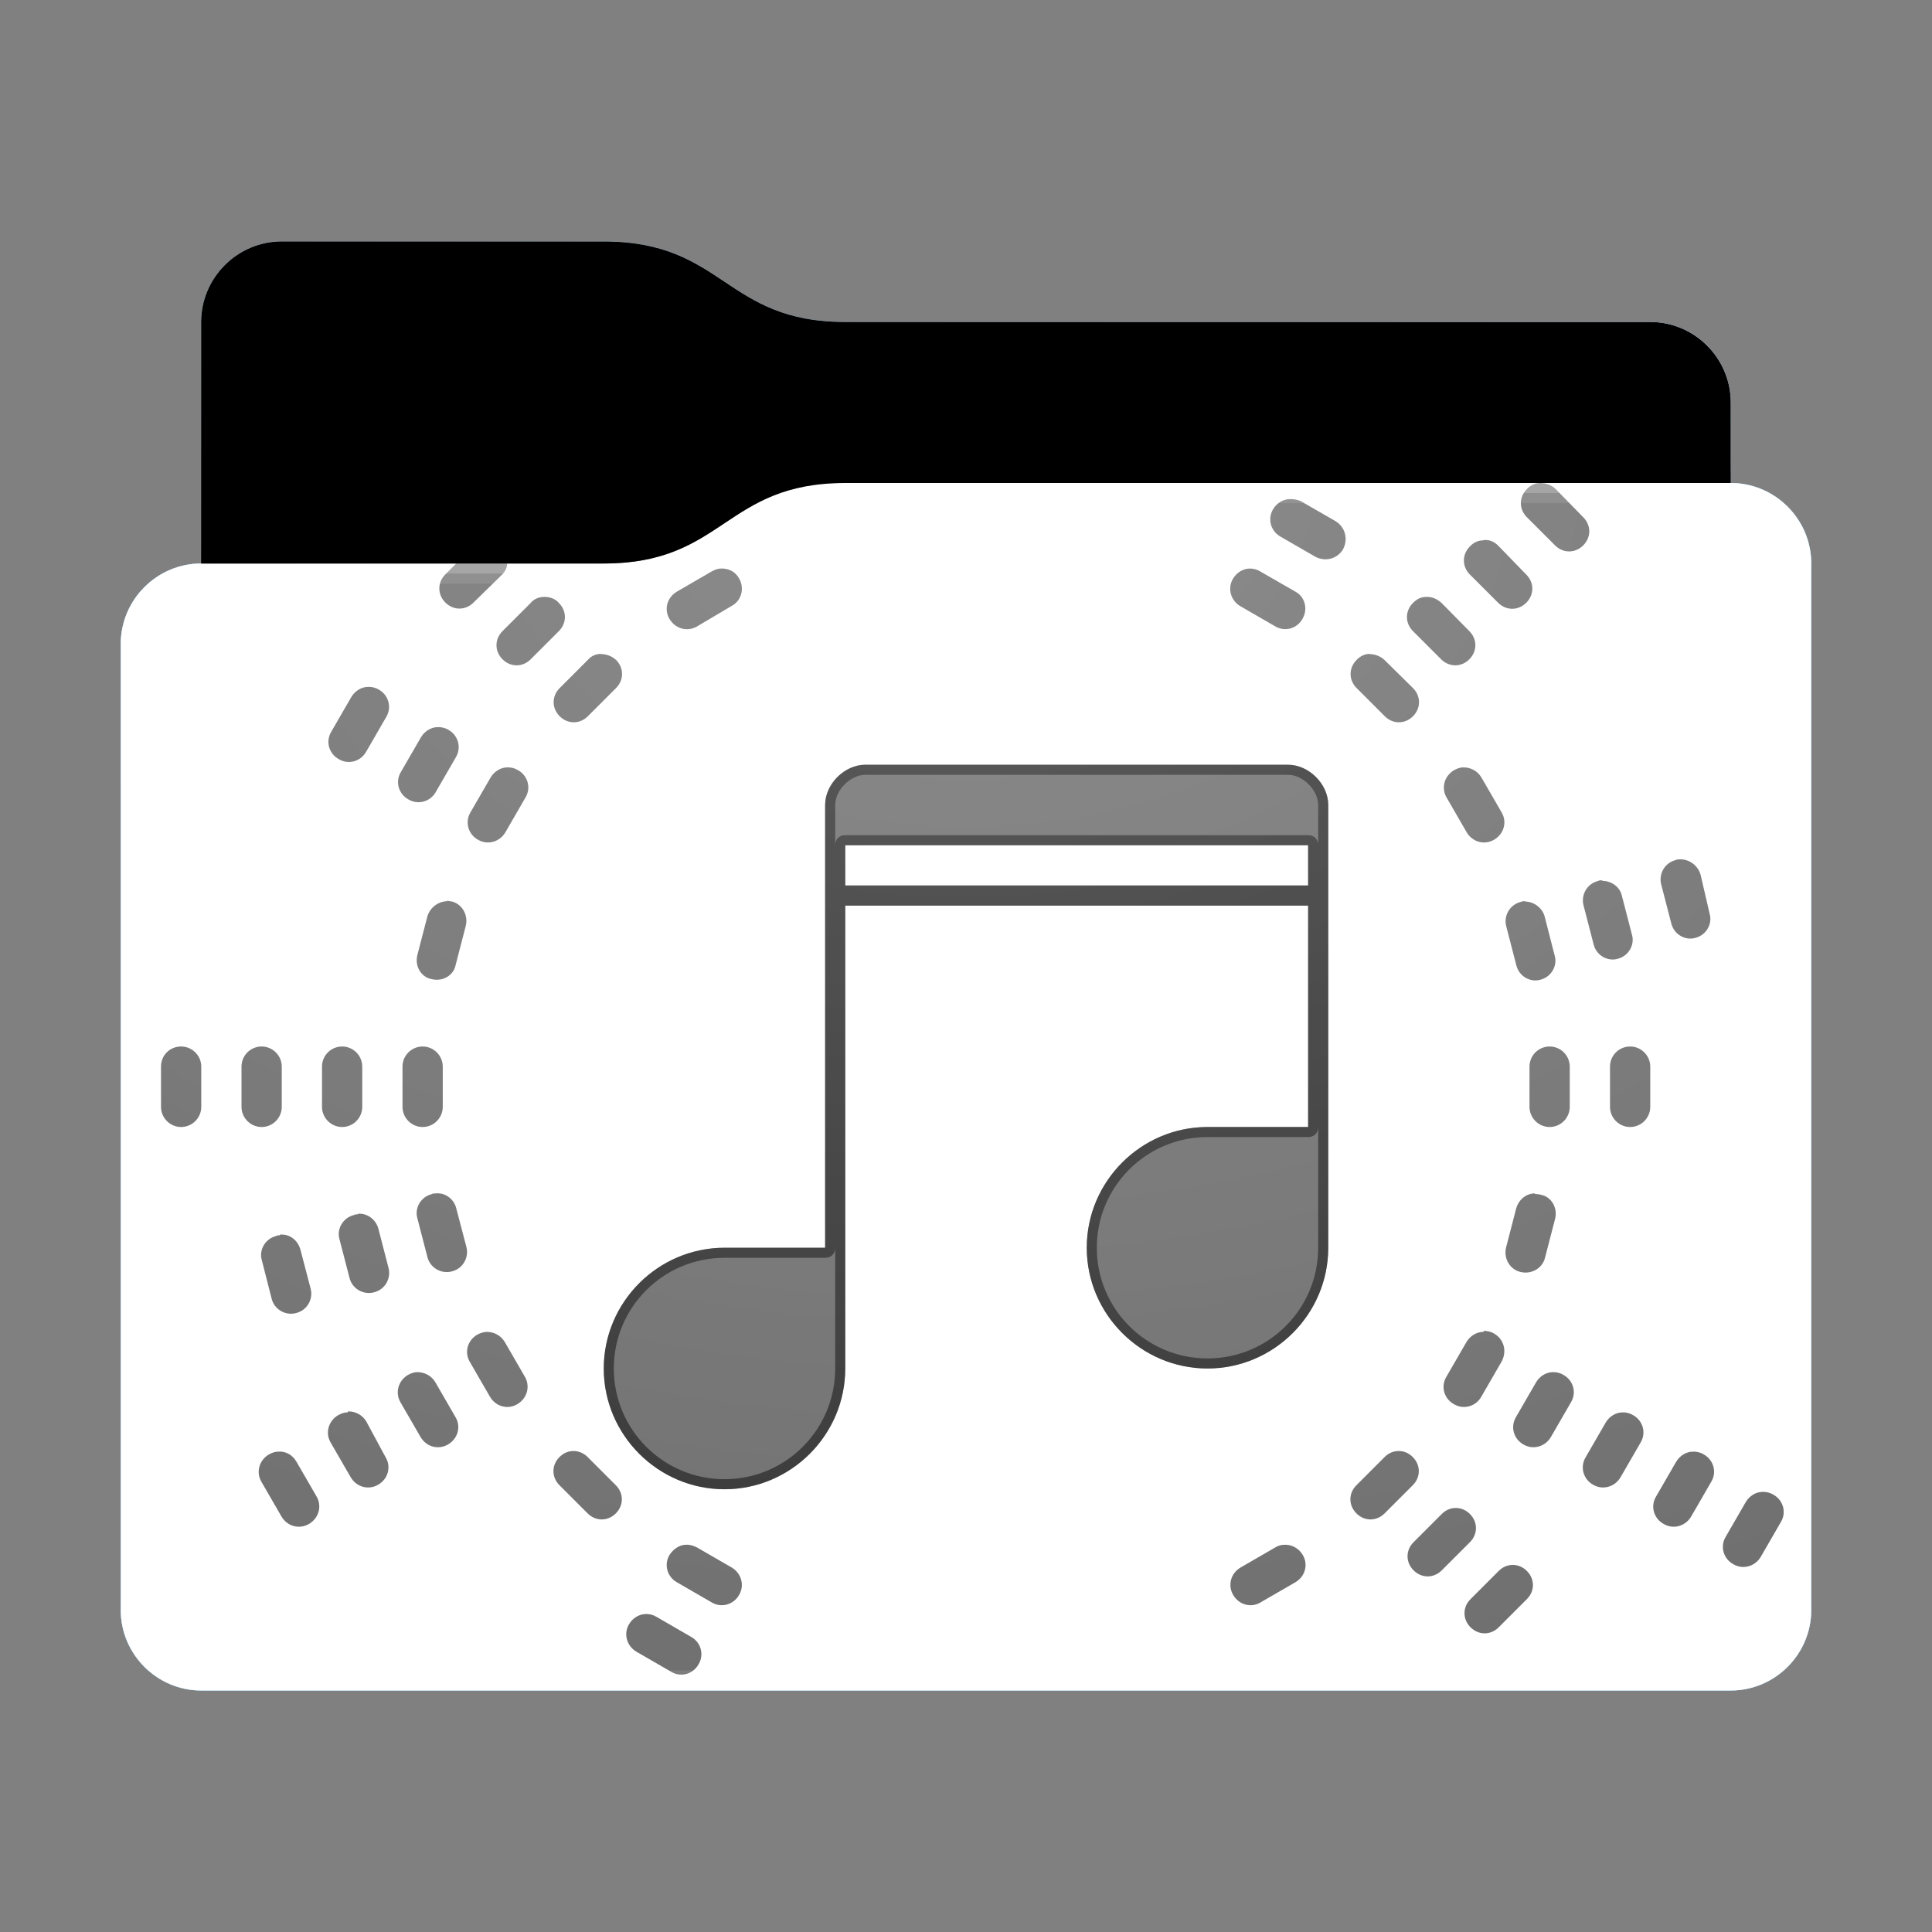 <svg height="96" version="1.1" width="96" xmlns="http://www.w3.org/2000/svg" xmlns:svg="http://www.w3.org/2000/svg" xmlns:xlink="http://www.w3.org/1999/xlink">
<rect width="100%" height="100%" fill="#808080" stroke="none"/>
<defs id="primary-definitions">
<style id="current-color-scheme" type="text/css">
      .ColorScheme-Text           { color:#fff; }
      .ColorScheme-Background     { color:#111; }
      .ColorScheme-Highlight      { color:#3daefd; }
      .ColorScheme-ViewBackground { color:#000; }
      .ColorScheme-PositiveText   { color:#27ae60; }
      .ColorScheme-NeutralText    { color:#f67400; }
      .ColorScheme-NegativeText   { color:#da4453; }
    </style>
<style id="extended-color-scheme" type="text/css">
      .ExScheme-Black     { color:#3e3e3e; }
      .ExScheme-White     { color:#fcfcfc; }
      .ExScheme-Grey-1    { color:#cfd5d5; }
      .ExScheme-Grey-2    { color:#909c9c; }
      .ExScheme-Grey-3    { color:#536161; }
      .ExScheme-Red-1     { color:#ffafa5; }
      .ExScheme-Red-2     { color:#bf4231; }
      .ExScheme-Red-3     { color:#4d2f2b; }
      .ExScheme-Green-1   { color:#abf9c7; }
      .ExScheme-Green-2   { color:#3bb566; }
      .ExScheme-Green-3   { color:#377d50; }
      .ExScheme-Blue-1    { color:#abdaf9; }
      .ExScheme-Blue-2    { color:#3daefd; }
      .ExScheme-Blue-3    { color:#2b3c4d; }
      .ExScheme-Yellow-1  { color:#faffa5; }
      .ExScheme-Yellow-2  { color:#cac726; }
      .ExScheme-Yellow-3  { color:#4b4d2b; }
      .ExScheme-Orange-1  { color:#ffdaa5; }
      .ExScheme-Orange-2  { color:#ff9701; }
      .ExScheme-Orange-3  { color:#4d372b; }
      .ExScheme-Brown-1   { color:#e9d6bb; }
      .ExScheme-Brown-2   { color:#997657; }
      .ExScheme-Brown-3   { color:#433a35; }
      .ExScheme-Purple-1  { color:#e2abf9; }
      .ExScheme-Purple-2  { color:#b401ff; }
      .ExScheme-Purple-3  { color:#432b4d; }
      .ExScheme-Cyan-1    { color:#b2f2e6; }
      .ExScheme-Cyan-2    { color:#31bfa6; }
      .ExScheme-Cyan-3    { color:#2b4d47; }
      .ExScheme-Magenta-1 { color:#f8a6d8; }
      .ExScheme-Magenta-2 { color:#f00091; }
      .ExScheme-Magenta-3 { color:#770048; }
    </style>
<linearGradient id="utF">
<stop offset="0"/>
<stop offset="1" stop-opacity="0"/>
</linearGradient>
<linearGradient id="utG">
<stop offset="0" stop-color="#fff"/>
<stop offset="1" stop-color="#fff" stop-opacity="0"/>
</linearGradient>
<style class="toggle-enable-crease" type="text/css">
        .folder-crease { display: none; }
    </style><style class="toggle-manilla-folders" type="text/css">
        .folder-manilla { display: none; }
    </style><radialGradient cx=".5" cy="0" id="utH" r="1" xlink:href="#utG"/><linearGradient id="utI" xlink:href="#utF" y1="1" y2=".5"/><path d="m 14,12 c -2.2,0 -4,1.8 -4,4 v 4 8 c -2.2,0 -4,1.8 -4,4 v 48 c 0,2.2 1.8,4 4,4 h 76 c 2.2,0 4,-1.8 4,-4 V 50 32 28 c 0,-2.2 -1.8,-4 -4,-4 v -4 c 0,-2.2 -1.8,-4 -4,-4 H 42 c -6,0 -6,-4 -12,-4 z" id="utJ"></path><path d="m 14,12 c -2.2,0 -4,1.8 -4,4 v 4 8 h 20 c 6,0 6,-4 12,-4 h 44 v -4 c 0,-2.2 -1.8,-4 -4,-4 H 42 c -6,0 -6,-4 -12,-4 z" id="utK"></path></defs>
<g id="content" transform="translate(0,0)"><use class="folder-manilla ExScheme-Brown-1" fill="currentColor" href="#utJ"></use><use class="toggle-manilla-folders ColorScheme-Highlight" fill="currentColor" href="#utJ" id="primary-color"></use><use class="ColorScheme-Text" fill="currentColor" href="#utJ" opacity=".1"></use><g id="panorama" transform="translate(6,24)"><path class="ColorScheme-Background" d="m 37,14 c -1.04,0 -2,.96 -2,2 v 22 h -5 c -3.3,0 -6,2.7 -6,6 0,3.3 2.7,6 6,6 3.3,0 6,-2.7 6,-6 V 21 h 23 v 11 h -5 c -3.3,0 -6,2.7 -6,6 0,3.3 2.7,6 6,6 3.3,0 6,-2.7 6,-6 V 16 c 0,-1.04 -.96,-2 -2,-2 z m -1,4 h 23 v 2 H 36 Z" fill="currentColor" opacity=".6" stop-color="#000000"/><path class="ColorScheme-Background" d="m 37,14 c -1.04,0 -2,.96 -2,2 v 22 h -5 c -3.3,0 -6,2.7 -6,6 0,3.3 2.7,6 6,6 3.3,0 6,-2.7 6,-6 V 21 h 23 v 11 h -5 c -3.3,0 -6,2.7 -6,6 0,3.3 2.7,6 6,6 3.3,0 6,-2.7 6,-6 V 16 c 0,-1.04 -.96,-2 -2,-2 z m 0,0.5 h 21 c .74,0 1.5,.76 1.5,1.5 v 2 C 59.5,17.7 59.3,17.5 59,17.5 H 36 c -.3,2.8e-5 -.5,.2 -0.5,0.5 v -2 c 0,-.74 .76,-1.5 1.5,-1.5 z M 36,18 h 23 v 2 H 36 Z m 23.5,14 v 6 c 0,3.04 -2.46,5.5 -5.5,5.5 -3.04,0 -5.5,-2.46 -5.5,-5.5 0,-3.04 2.46,-5.5 5.5,-5.5 h 5 c .3,-2.8e-5 .5,-.2 0.5,-0.5 z m -24,6 v 6 c 0,3.04 -2.46,5.5 -5.5,5.5 -3.04,0 -5.5,-2.46 -5.5,-5.5 0,-3.04 2.46,-5.5 5.5,-5.5 h 5 c .3,-2.8e-5 .5,-.2 0.5,-0.5 z" fill="currentColor" opacity=".6"/><path class="ColorScheme-Background" d="m 70.53,0 c -.24,0 -.47,.1 -.66,.3 -.4,.4 -.4,1 0,1.4 l 1.4,1.4 c .4,.4 1,.4 1.4,0 .4,-.4 .4,-1 0,-1.4 L 71.3,.3 C 71.1,.1 70.8,-0 70.53,0 Z M 58.1,.8 c -.34,0 -.66,.2 -.84,.5 -.3,.5 -.1,1.1 .36,1.36 l 1.73,1 C 59.85,3.93 60.45,3.77 60.73,3.3 61,2.8 60.85,2.2 60.37,1.9 L 58.63,.9 C 58.47,.83 58.3,.8 58.1,.8 Z m 9.6,2.05 c -.24,0 -.47,.1 -.66,.3 -.4,.4 -.4,1 0,1.4 l 1.4,1.4 c .4,.4 1,.4 1.4,0 .4,-.4 .4,-1 0,-1.4 L 68.46,3.13 C 68.25,2.9 67.97,2.8 67.7,2.84 Z m -41.3,.9 c -.07,0 -.13,.03 -.2,.05 .07,-0 .13,-.03 .2,-.05 z M 16.67,4 16.13,4.54 c -.4,.4 -.4,1 0,1.4 .4,.4 1,.4 1.4,0 L 18.96,4.54 C 19.1,4.4 19.2,4.2 19.2,4 Z m 13.17,.25 c -.16,0 -.3,.05 -.47,.14 L 27.63,5.4 c -.5,.3 -.64,.9 -.36,1.36 .3,.5 .9,.64 1.36,.37 L 30.37,6.1 C 30.85,5.84 31,5.23 30.73,4.75 30.54,4.4 30.2,4.24 29.84,4.25 Z m 26.27,0 c -.34,0 -.66,.2 -.84,.5 -.3,.5 -.1,1.1 .36,1.37 l 1.73,1 c .5,.3 1.1,.1 1.36,-.37 C 59,6.27 58.85,5.66 58.37,5.4 L 56.63,4.4 C 56.47,4.3 56.3,4.25 56.1,4.25 Z M 21.03,5.66 c -.24,0 -.5,.1 -.66,.3 l -1.4,1.4 c -.4,.4 -.4,1 0,1.4 .4,.4 1,.4 1.4,0 l 1.4,-1.4 c .4,-.4 .4,-1 0,-1.4 C 21.6,5.75 21.3,5.65 21.03,5.66 Z m 43.84,0 c -.24,0 -.47,.1 -.66,.3 -.4,.4 -.4,1 0,1.4 l 1.4,1.4 c .4,.4 1,.4 1.4,0 .4,-.4 .4,-1 0,-1.4 L 65.63,5.96 C 65.4,5.75 65.14,5.65 64.87,5.66 Z m -41,2.83 c -.24,0 -.5,.1 -.66,.3 l -1.4,1.4 c -.4,.4 -.4,1 0,1.4 .4,.4 1,.4 1.4,0 l 1.4,-1.4 c .4,-.4 .4,-1 0,-1.4 C 24.4,8.6 24.13,8.5 23.86,8.5 Z m 38.2,0 c -.24,0 -.47,.1 -.66,.3 -.4,.4 -.4,1 0,1.4 l 1.4,1.4 c .4,.4 1,.4 1.4,0 .4,-.4 .4,-1 0,-1.4 L 62.8,8.8 C 62.6,8.6 62.3,8.5 62.04,8.5 Z M 12.3,10.13 c -.34,0 -.66,.2 -.84,.5 l -1,1.73 c -.3,.5 -.1,1.1 .37,1.36 .5,.3 1.1,.1 1.36,-.36 l 1,-1.73 c .3,-.5 .1,-1.1 -.36,-1.36 -.16,-.1 -.35,-.14 -.5,-.14 z m 3.46,2 c -.34,0 -.66,.2 -.84,.5 l -1,1.73 c -.3,.5 -.1,1.1 .37,1.36 .5,.3 1.1,.1 1.36,-.36 l 1,-1.73 c .3,-.5 .1,-1.1 -.36,-1.36 -.16,-.1 -.35,-.14 -.5,-.14 z m 3.46,2 c -.34,0 -.66,.2 -.84,.5 l -1,1.73 c -.3,.5 -.1,1.1 .36,1.36 .5,.3 1.1,.1 1.37,-.36 l 1,-1.73 c .3,-.5 .1,-1.1 -.37,-1.36 -.16,-.1 -.34,-.14 -.5,-.14 z m 47.5,0 c -.16,0 -.3,.05 -.47,.14 -.5,.3 -.64,.9 -.37,1.36 l 1,1.73 c .3,.5 .9,.64 1.37,.36 .5,-.3 .64,-.9 .36,-1.36 l -1,-1.73 c -.2,-.33 -.54,-.5 -.9,-.5 z M 77.5,18.7 c -.1,9.16e-4 -.17,0 -.25,.04 -.54,.14 -.85,.7 -.7,1.23 l .5,1.93 c .14,.54 .7,.85 1.2,.7 .54,-.14 .85,-.7 .7,-1.2 L 78.5,19.46 C 78.36,19 77.95,18.7 77.5,18.7 Z m -3.86,1.04 c -.1,9.15e-4 -.17,0 -.25,.04 -.54,.14 -.85,.7 -.7,1.23 l .5,1.93 c .14,.54 .7,.85 1.2,.7 .54,-.14 .85,-.7 .7,-1.2 l -.5,-1.93 c -.1,-.45 -.53,-.75 -1,-.74 z m -57.4,1.04 c -.45,-0 -.86,.3 -1,.74 l -.5,1.93 c -.14,.54 .17,1.1 .7,1.2 .54,.14 1.1,-.17 1.2,-.7 l .5,-1.93 c .14,-.54 -.17,-1.1 -.7,-1.23 -.1,-0 -.17,-.03 -.25,-.04 z m 53.56,0 c -.1,9.16e-4 -.17,0 -.25,.04 -.54,.14 -.85,.7 -.7,1.23 l .5,1.93 c .14,.54 .7,.85 1.2,.7 .54,-.14 .85,-.7 .7,-1.2 L 70.75,21.53 C 70.63,21.1 70.2,20.8 69.8,20.8 Z M 2.95,28 C 2.4,28.03 2,28.46 2,29 v 2 c 0,.55 .45,1 1,1 .55,0 1,-.45 1,-1 v -2 c 0,-.55 -.45,-1 -1,-1 -0,0 -.03,-8.6e-4 -.05,0 z m 4,0 c -.53,.03 -.95,.46 -.95,1 v 2 c 0,.55 .45,1 1,1 .55,0 1,-.45 1,-1 v -2 c 0,-.55 -.45,-1 -1,-1 -0,0 -.03,-8.6e-4 -.05,0 z m 4,0 c -.53,.03 -.95,.46 -.95,1 v 2 c 0,.55 .45,1 1,1 .55,0 1,-.45 1,-1 v -2 c 0,-.55 -.45,-1 -1,-1 -0,0 -.03,-8.6e-4 -.05,0 z m 4,0 c -.53,.03 -.95,.46 -.95,1 v 2 c 0,.55 .45,1 1,1 .55,0 1,-.45 1,-1 v -2 c 0,-.55 -.45,-1 -1,-1 -0,0 -.03,-8.6e-4 -.05,0 z m 56,0 c -.53,.03 -.95,.46 -.95,1 v 2 c 0,.55 .45,1 1,1 .55,0 1,-.45 1,-1 v -2 c 0,-.55 -.45,-1 -1,-1 -0,0 -.03,-8.6e-4 -.05,0 z m 4,0 c -.53,.03 -.95,.46 -.95,1 v 2 c 0,.55 .45,1 1,1 .55,0 1,-.45 1,-1 v -2 c 0,-.55 -.45,-1 -1,-1 -0,0 -.03,-8.6e-4 -.05,0 z M 15.64,35.3 c -.07,0 -.13,0 -.2,.04 -.54,.14 -.85,.7 -.7,1.2 l .5,1.93 c .14,.54 .7,.85 1.23,.7 .54,-.14 .85,-.7 .7,-1.23 L 16.66,36 C 16.53,35.55 16.1,35.25 15.64,35.3 Z m 54.63,0 c -.43,0 -.8,.3 -.93,.74 l -.5,1.93 c -.14,.54 .17,1.1 .7,1.23 .54,.14 1.1,-.17 1.23,-.7 l .5,-1.93 c .14,-.54 -.17,-1.1 -.7,-1.2 -.1,-.03 -.2,-.04 -.3,-.04 z m -58.5,1.04 c -.07,0 -.13,0 -.2,.04 -.54,.14 -.85,.7 -.7,1.2 l .5,1.93 c .14,.54 .7,.85 1.23,.7 .54,-.14 .85,-.7 .7,-1.23 l -.5,-1.93 c -.13,-.47 -.56,-.77 -1,-.74 z m -3.86,1.04 c -.07,0 -.13,0 -.2,.04 -.54,.14 -.85,.7 -.7,1.2 L 7.5,40.54 c .14,.54 .7,.85 1.23,.7 .54,-.14 .85,-.7 .7,-1.23 L 8.93,38.1 C 8.8,37.63 8.4,37.3 7.9,37.35 Z m 10.3,4.8 c -.16,0 -.33,.05 -.5,.14 -.5,.3 -.64,.9 -.36,1.36 l 1,1.73 c .3,.5 .9,.64 1.36,.36 .5,-.3 .64,-.9 .37,-1.36 l -1,-1.73 c -.2,-.33 -.54,-.5 -.9,-.5 z m 49.5,0 c -.34,0 -.66,.2 -.84,.5 l -1,1.73 c -.3,.5 -.1,1.1 .37,1.36 .5,.3 1.1,.1 1.36,-.36 l 1,-1.73 C 68.9,43.15 68.73,42.55 68.25,42.27 68.1,42.17 67.9,42.13 67.73,42.13 Z m -52.97,2 c -.16,0 -.3,.05 -.47,.14 -.5,.3 -.64,.9 -.37,1.36 l 1,1.73 c .3,.5 .9,.64 1.37,.36 .5,-.3 .64,-.9 .36,-1.36 l -1,-1.73 c -.2,-.33 -.54,-.5 -.9,-.5 z m 56.43,0 c -.34,0 -.66,.2 -.84,.5 l -1,1.73 c -.3,.5 -.1,1.1 .36,1.36 .5,.3 1.1,.1 1.37,-.36 l 1,-1.73 c .3,-.5 .1,-1.1 -.37,-1.36 -.16,-.1 -.34,-.14 -.5,-.14 z m -59.9,2 c -.16,0 -.3,.05 -.47,.14 -.5,.3 -.64,.9 -.37,1.36 l 1,1.73 c .3,.5 .9,.64 1.37,.36 .5,-.3 .64,-.9 .36,-1.36 L 12.2,46.63 c -.2,-.33 -.54,-.5 -.9,-.5 z m 63.36,0 c -.34,0 -.66,.2 -.84,.5 l -1,1.73 c -.3,.5 -.1,1.1 .36,1.36 .5,.3 1.1,.1 1.37,-.36 l 1,-1.73 c .3,-.5 .1,-1.1 -.37,-1.36 -.16,-.1 -.34,-.14 -.5,-.14 z M 22.5,48.1 c -.26,0 -.5,.1 -.7,.3 -.4,.4 -.4,1 0,1.4 l 1.4,1.4 c .4,.4 1,.4 1.4,0 .4,-.4 .4,-1 0,-1.4 L 23.2,48.4 C 23,48.2 22.75,48.1 22.5,48.1 Z m 41,0 c -.26,0 -.5,.1 -.7,.3 l -1.4,1.4 c -.4,.4 -.4,1 0,1.4 .4,.4 1,.4 1.4,0 l 1.4,-1.4 c .4,-.4 .4,-1 0,-1.4 C 64,48.2 63.76,48.1 63.5,48.1 Z M 7.83,48.13 c -.16,0 -.3,.05 -.47,.14 -.5,.3 -.64,.9 -.37,1.36 l 1,1.73 c .3,.5 .9,.64 1.37,.36 .5,-.3 .64,-.9 .37,-1.36 L 8.73,48.63 C 8.54,48.3 8.2,48.1 7.83,48.13 Z m 70.3,0 c -.34,0 -.66,.2 -.84,.5 l -1,1.73 c -.3,.5 -.1,1.1 .37,1.36 .5,.3 1.1,.1 1.37,-.36 l 1,-1.73 c .3,-.5 .1,-1.1 -.37,-1.36 -.16,-.1 -.35,-.14 -.5,-.14 z m 3.46,2 c -.34,0 -.66,.2 -.84,.5 l -1,1.73 c -.3,.5 -.1,1.1 .37,1.36 .5,.3 1.1,.1 1.37,-.36 l 1,-1.73 c .3,-.5 .1,-1.1 -.37,-1.36 -.16,-.1 -.35,-.14 -.5,-.14 z m -15.25,.8 c -.26,0 -.5,.1 -.7,.3 l -1.4,1.4 c -.4,.4 -.4,1 0,1.4 .4,.4 1,.4 1.4,0 l 1.4,-1.4 c .4,-.4 .4,-1 0,-1.4 -.2,-.2 -.45,-.3 -.7,-.3 z m -38.27,1.83 c -.3,0 -.6,.2 -.8,.5 -.3,.5 -.1,1.1 .36,1.36 l 1.73,1 c .5,.3 1.1,.1 1.36,-.36 .3,-.5 .1,-1.1 -.36,-1.37 l -1.73,-1 c -.2,-.1 -.4,-.15 -.57,-.13 z m 29.73,0 c -.15,0 -.3,.05 -.43,.13 l -1.73,1 c -.5,.3 -.64,.9 -.36,1.37 .3,.5 .9,.64 1.36,.36 l 1.73,-1 c .5,-.3 .64,-.9 .36,-1.36 -.2,-.34 -.57,-.53 -.94,-.5 z m 11.37,1 c -.26,0 -.5,.1 -.7,.3 l -1.4,1.4 c -.4,.4 -.4,1 0,1.4 .4,.4 1,.4 1.4,0 l 1.4,-1.4 c .4,-.4 .4,-1 0,-1.4 -.2,-.2 -.45,-.3 -.7,-.3 z M 26.1,56.2 c -.34,0 -.66,.2 -.84,.5 -.3,.5 -.1,1.1 .36,1.37 l 1.73,1 c .5,.3 1.1,.1 1.36,-.37 .3,-.5 .1,-1.1 -.36,-1.36 l -1.73,-1 c -.16,-.1 -.34,-.14 -.5,-.14 z" fill="currentColor" opacity=".6" stop-color="#000000"/></g><use href="#utK" opacity=".4"></use><use class="toggle-flat-design" fill="url(#utI)" href="#utK" opacity=".2"></use><path class="toggle-flat-design" d="m 42,24 c -6,0 -6,4 -12,4 H 10 c -2.2,0 -4,1.8 -4,4 v 48 c 0,2.2 1.8,4 4,4 h 76 c 2.2,0 4,-1.8 4,-4 V 50 32 28 c 0,-2.2 -1.8,-4 -4,-4 z" fill="url(#utH)" opacity=".2"/><path class="folder-crease " d="m 6,66 v 3 L 9,69 c .83,0 1.5,-.67 1.5,-1.5 C 10.5,66.67 9.83,66 9,66 Z M 87,66 c -.83,0 -1.5,.67 -1.5,1.5 0,.83 .67,1.5 1.5,1.5 l 3,-10e-7 v -3 z" opacity=".4"/><path class="ColorScheme-Text" d="m 6,79 v 1 c 0,2.2 1.8,4 4,4 h 76 c 2.2,0 4,-1.8 4,-4 v -1 c 0,2.2 -1.8,4 -4,4 H 10 C 7.8,83 6,81.2 6,79 Z" fill="currentColor" opacity=".1"/><path class="ColorScheme-Text" d="M 6,79.5 V 80 c 0,2.2 1.8,4 4,4 h 76 c 2.2,0 4,-1.8 4,-4 v -0.5 c 0,2.2 -1.8,4 -4,4 H 10 c -2.2,0 -4,-1.8 -4,-4 z" fill="currentColor" opacity=".2"/><path d="m 42,24 c -6,0 -6,4 -12,4 H 10 c -2.2,0 -4,1.8 -4,4 v 1 c 0,-2.2 1.8,-4 4,-4 h 20 c 6,0 6,-4 12,-4 h 44 c 2.2,0 4,1.8 4,4 v -1 c 0,-2.2 -1.8,-4 -4,-4 z" fill="#fff" opacity=".1"/><path d="m 42,24 c -6,0 -6,4 -12,4 H 10 c -2.2,0 -4,1.8 -4,4 v 0.5 c 0,-2.2 1.8,-4 4,-4 h 20 c 6,0 6,-4 12,-4 h 44 c 2.2,0 4,1.8 4,4 V 28 c 0,-2.2 -1.8,-4 -4,-4 z" fill="#fff" opacity=".2"/><path d="m 42,23 c -6,0 -6,4 -12,4 H 10 v 1 h 20 c 6,0 6,-4 12,-4 h 44 v -1 z" opacity=".1"/><path d="m 42,23.5 c -6,0 -6,4 -12,4 H 10 V 28 h 20 c 6,0 6,-4 12,-4 h 44 v -0.5 z" opacity=".2"/></g>
</svg>